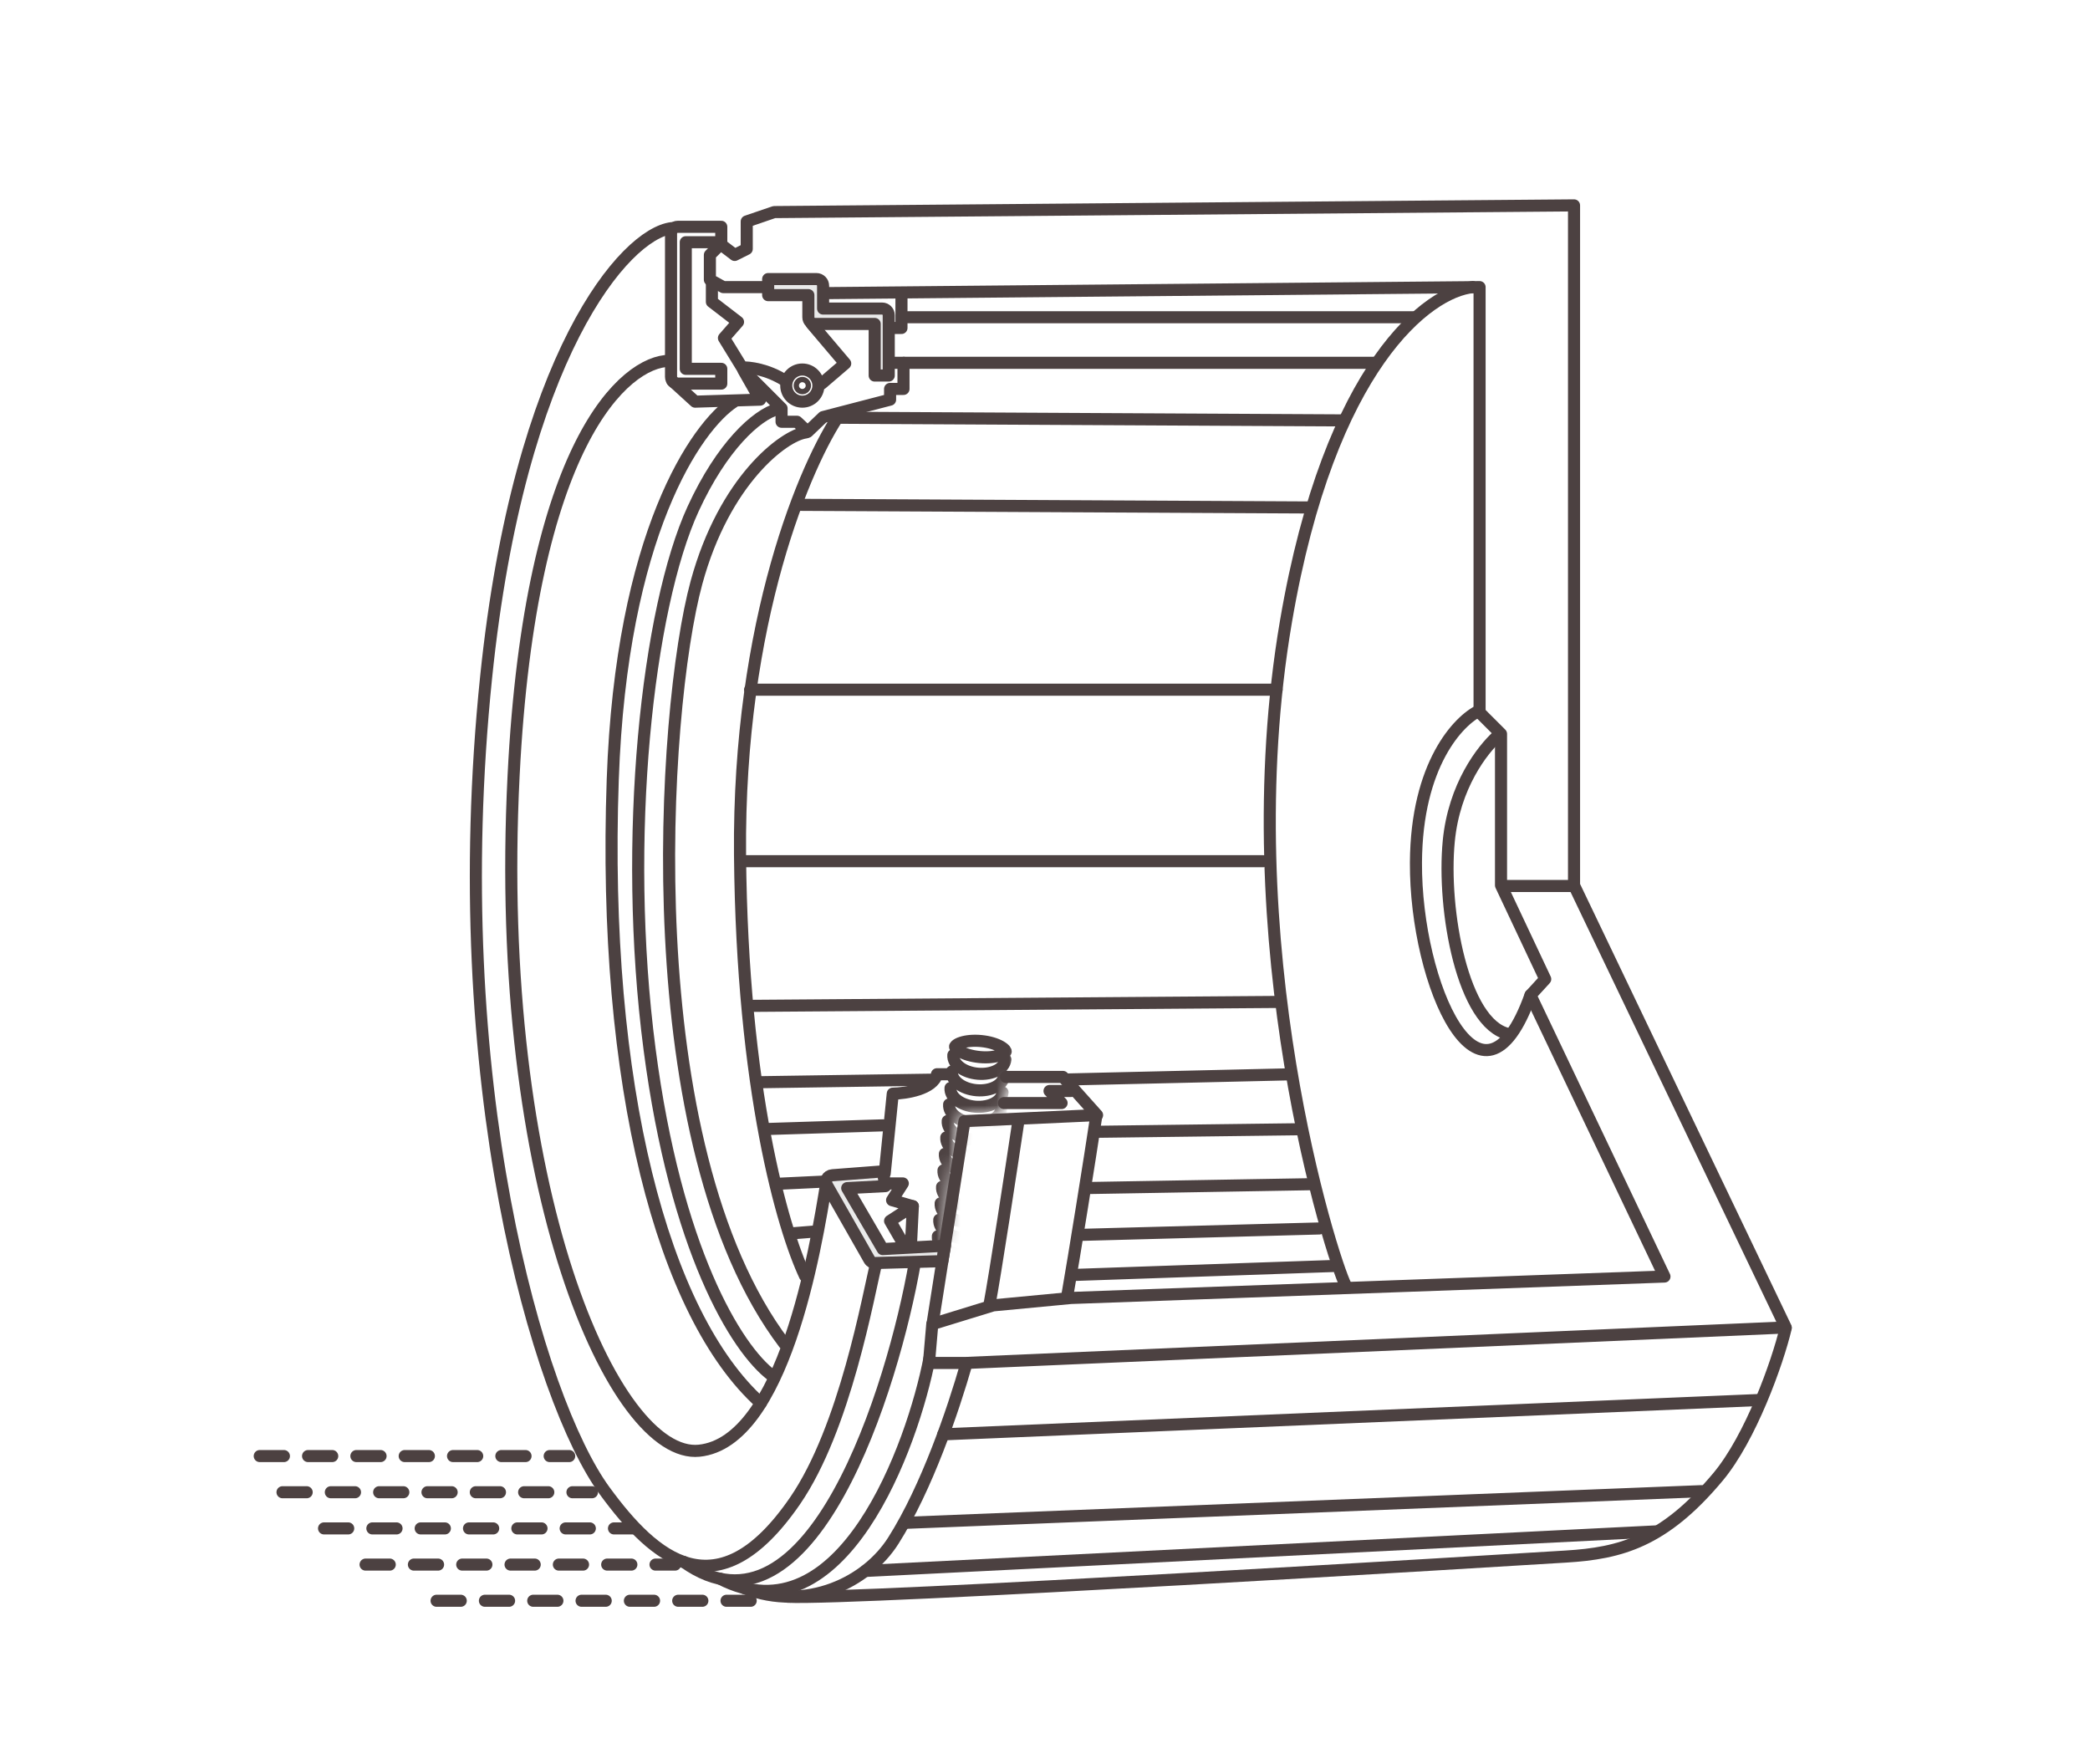 <svg width="173" height="146" viewBox="0 0 173 146" fill="none" xmlns="http://www.w3.org/2000/svg">
<g opacity="0.8">
<line x1="30.261" y1="129.506" x2="55.877" y2="129.506" stroke="#1F1111" stroke-linecap="round" stroke-dasharray="2 2"/>
<line x1="26.823" y1="126.511" x2="52.439" y2="126.511" stroke="#1F1111" stroke-linecap="round" stroke-dasharray="2 2"/>
<line x1="23.385" y1="123.517" x2="49.001" y2="123.517" stroke="#1F1111" stroke-linecap="round" stroke-dasharray="2 2"/>
<line x1="21.5" y1="120.523" x2="47.116" y2="120.523" stroke="#1F1111" stroke-linecap="round" stroke-dasharray="2 2"/>
<line x1="36.139" y1="132.5" x2="62.863" y2="132.5" stroke="#1F1111" stroke-linecap="round" stroke-dasharray="2 2"/>
<line x1="75.175" y1="26.259" x2="117.093" y2="26.259" stroke="#1F1111" stroke-linecap="round"/>
<line x1="74.842" y1="30.029" x2="113.766" y2="30.029" stroke="#1F1111" stroke-linecap="round"/>
<line x1="105.674" y1="82.934" x2="62.093" y2="83.259" stroke="#1F1111" stroke-linecap="round"/>
<line x1="137.08" y1="126.759" x2="71.65" y2="130.031" stroke="#1F1111" stroke-linecap="round"/>
<line x1="140.845" y1="123.428" x2="75.083" y2="126.044" stroke="#1F1111" stroke-linecap="round"/>
<line x1="145.504" y1="115.888" x2="78.079" y2="118.724" stroke="#1F1111" stroke-linecap="round"/>
<line x1="69.633" y1="34.579" x2="110.996" y2="34.796" stroke="#1F1111" stroke-linecap="round"/>
<line x1="76.955" y1="89.37" x2="62.983" y2="89.577" stroke="#1F1111" stroke-linecap="round"/>
<line x1="106.569" y1="88.93" x2="88.383" y2="89.351" stroke="#1F1111" stroke-linecap="round"/>
<line x1="66.195" y1="41.787" x2="108.334" y2="42.004" stroke="#1F1111" stroke-linecap="round"/>
<line x1="73.082" y1="93.148" x2="63.546" y2="93.45" stroke="#1F1111" stroke-linecap="round"/>
<line x1="67.989" y1="97.814" x2="64.33" y2="97.988" stroke="#1F1111" stroke-linecap="round"/>
<line x1="107.451" y1="93.472" x2="90.818" y2="93.681" stroke="#1F1111" stroke-linecap="round"/>
<line x1="108.451" y1="98.021" x2="90.044" y2="98.337" stroke="#1F1111" stroke-linecap="round"/>
<line x1="65.707" y1="102.076" x2="67.483" y2="101.934" stroke="#1F1111" stroke-linecap="round"/>
<line x1="89.578" y1="102.211" x2="109.206" y2="101.684" stroke="#1F1111" stroke-linecap="round"/>
<line x1="88.798" y1="105.535" x2="110.311" y2="104.793" stroke="#1F1111" stroke-linecap="round"/>
<line x1="62.089" y1="57.089" x2="105.67" y2="57.089" stroke="#1F1111" stroke-linecap="round"/>
<line x1="61.534" y1="71.284" x2="104.561" y2="71.284" stroke="#1F1111" stroke-linecap="round"/>
<path d="M124.579 73.336H130.013" stroke="#1F1111" stroke-linecap="round" stroke-linejoin="round"/>
<path d="M122.472 58.809C120.735 59.622 117.249 63.278 117.205 71.396C117.149 81.543 122.639 93.686 126.686 82.375" stroke="#1F1111" stroke-linecap="round" stroke-linejoin="round"/>
<path d="M123.969 60.916C122.713 62.044 120.365 65.052 119.922 69.622C119.367 75.333 121.086 84.759 124.857 85.591" stroke="#1F1111" stroke-linecap="round" stroke-linejoin="round"/>
<mask id="mask0_145_210" style="mask-type:alpha" maskUnits="userSpaceOnUse" x="75" y="83" width="11" height="23">
<path d="M75.673 101.893L77.725 105.663L79.33 92.77C79.363 92.499 79.589 92.293 79.861 92.284L82.66 92.189L85.599 84.925L77.392 83.65L75.673 101.893Z" fill="#C4C4C4"/>
</mask>
<g mask="url(#mask0_145_210)">
<path d="M81.938 102.697C81.874 103.45 80.858 103.978 79.669 103.876C78.48 103.775 77.568 103.082 77.632 102.329" stroke="#1F1111" stroke-linecap="round" stroke-linejoin="round"/>
<path d="M82.753 93.152C82.689 93.905 81.673 94.433 80.484 94.332C79.294 94.23 78.383 93.537 78.447 92.784" stroke="#1F1111" stroke-linecap="round" stroke-linejoin="round"/>
<path d="M82.055 101.333C81.99 102.086 80.974 102.614 79.785 102.513C78.596 102.411 77.684 101.718 77.749 100.965" stroke="#1F1111" stroke-linecap="round" stroke-linejoin="round"/>
<path d="M82.87 91.788C82.805 92.541 81.789 93.069 80.6 92.968C79.411 92.866 78.499 92.173 78.564 91.42" stroke="#1F1111" stroke-linecap="round" stroke-linejoin="round"/>
<path d="M82.171 99.969C82.107 100.722 81.091 101.251 79.901 101.149C78.712 101.047 77.8 100.355 77.865 99.602" stroke="#1F1111" stroke-linecap="round" stroke-linejoin="round"/>
<path d="M82.986 90.425C82.922 91.178 81.906 91.706 80.717 91.604C79.527 91.503 78.616 90.81 78.68 90.057" stroke="#1F1111" stroke-linecap="round" stroke-linejoin="round"/>
<path d="M82.288 98.606C82.223 99.359 81.207 99.887 80.018 99.786C78.829 99.684 77.917 98.991 77.981 98.238" stroke="#1F1111" stroke-linecap="round" stroke-linejoin="round"/>
<path d="M83.103 89.061C83.038 89.814 82.022 90.342 80.833 90.241C79.644 90.139 78.732 89.446 78.796 88.693" stroke="#1F1111" stroke-linecap="round" stroke-linejoin="round"/>
<path d="M82.404 97.243C82.34 97.996 81.324 98.524 80.135 98.422C78.945 98.321 78.034 97.628 78.098 96.875" stroke="#1F1111" stroke-linecap="round" stroke-linejoin="round"/>
<path d="M83.219 87.697C83.155 88.45 82.139 88.979 80.95 88.877C79.76 88.775 78.849 88.083 78.913 87.33" stroke="#1F1111" stroke-linecap="round" stroke-linejoin="round"/>
<path d="M82.52 95.879C82.456 96.632 81.44 97.16 80.251 97.059C79.062 96.957 78.15 96.264 78.214 95.511" stroke="#1F1111" stroke-linecap="round" stroke-linejoin="round"/>
<path d="M82.637 94.515C82.572 95.269 81.556 95.797 80.367 95.695C79.178 95.594 78.266 94.901 78.331 94.148" stroke="#1F1111" stroke-linecap="round" stroke-linejoin="round"/>
<path d="M83.248 87.034C83.247 87.036 83.246 87.044 83.237 87.059C83.228 87.076 83.208 87.103 83.169 87.136C83.09 87.206 82.952 87.285 82.747 87.354C82.339 87.492 81.751 87.558 81.088 87.494C80.424 87.43 79.86 87.254 79.485 87.041C79.296 86.934 79.177 86.83 79.112 86.746C79.08 86.706 79.066 86.676 79.06 86.658C79.054 86.641 79.054 86.634 79.055 86.631C79.055 86.628 79.056 86.621 79.065 86.605C79.074 86.589 79.094 86.562 79.133 86.528C79.213 86.459 79.35 86.379 79.555 86.311C79.963 86.173 80.552 86.107 81.215 86.171C81.878 86.235 82.442 86.411 82.817 86.624C83.006 86.731 83.125 86.835 83.19 86.918C83.222 86.959 83.236 86.989 83.243 87.007C83.248 87.023 83.248 87.031 83.248 87.034Z" stroke="#1F1111" stroke-linecap="round" stroke-linejoin="round"/>
</g>
<path d="M73.51 97.956H74.73L73.843 99.342L75.562 99.841L73.677 101.061L74.897 103.168" stroke="#1F1111" stroke-linecap="round" stroke-linejoin="round"/>
<path d="M75.562 99.841L75.396 103.224" stroke="#1F1111" stroke-linecap="round" stroke-linejoin="round"/>
<path d="M59.704 20.05V18.774H56.099C55.793 18.774 55.545 19.023 55.545 19.329V31.195C55.545 31.501 55.793 31.75 56.099 31.75H59.704V30.53H56.765V20.05H59.704Z" stroke="#1F1111" stroke-linecap="round" stroke-linejoin="round"/>
<path d="M55.434 29.864C51.7 29.883 43.889 36.773 42.514 64.187C40.795 98.455 50.887 120.801 57.874 120.08C64.861 119.359 67.522 103.39 68.409 97.845" stroke="#1F1111" stroke-linecap="round" stroke-linejoin="round"/>
<path d="M55.6 18.885C51.756 19.347 42.991 29.376 40.241 56.036C36.803 89.361 44.53 115.866 50.056 123.407C54.159 129.008 59.369 133.59 65.803 124.239C69.962 118.195 71.847 107.345 72.623 104.111" stroke="#1F1111" stroke-linecap="round" stroke-linejoin="round"/>
<path d="M68.243 24.264L122.472 23.765V58.975L124.247 60.749V73.281L127.906 81.044L126.686 82.375L137.776 105.663L88.648 107.438L82.216 108.048L77.17 109.6L76.893 112.816H79.943L147.813 109.878L130.291 73.281V17L64.084 17.555L61.811 18.331V20.604L60.813 21.103L59.648 20.216L58.761 21.103V23.155L59.87 23.765H63.308" stroke="#1F1111" stroke-linecap="round" stroke-linejoin="round"/>
<path d="M63.585 23.099V24.43H66.912V26.26C66.912 26.566 67.16 26.814 67.467 26.814H72.402V31.084H73.566V26.094C73.566 25.787 73.318 25.539 73.012 25.539H68.132V23.654C68.132 23.348 67.884 23.099 67.578 23.099H63.585Z" fill="#E5E5E5" stroke="#1F1111" stroke-linecap="round" stroke-linejoin="round"/>
<path d="M58.927 23.377V24.985L61.09 26.648L59.925 27.979L61.422 30.419C61.995 30.382 63.519 30.552 65.027 31.528" stroke="#1F1111" stroke-linecap="round" stroke-linejoin="round"/>
<circle cx="66.413" cy="31.916" r="0.5" stroke="#1F1111" stroke-width="0.442" stroke-linecap="round" stroke-linejoin="round"/>
<circle cx="66.413" cy="31.916" r="1.33" stroke="#1F1111" stroke-linecap="round" stroke-linejoin="round"/>
<path d="M68.021 31.75L69.962 30.086L67.189 26.815" stroke="#1F1111" stroke-linecap="round" stroke-linejoin="round"/>
<path d="M55.656 31.528L57.541 33.247L62.92 33.08L61.533 30.64L64.694 33.801V34.91H65.969L66.856 35.742L68.132 34.522L73.677 33.08V32.193H74.786V30.03H73.677" stroke="#1F1111" stroke-linecap="round" stroke-linejoin="round"/>
<path d="M60.757 33.247C57.633 35.28 51.431 44.248 50.721 64.52C49.834 89.861 54.88 108.88 62.975 116.144" stroke="#1F1111" stroke-linecap="round" stroke-linejoin="round"/>
<path d="M64.362 33.856C62.624 34.337 59.758 36.931 57.375 42.118C53.604 50.325 51.485 69.4 53.771 86.866C55.933 103.39 60.924 111.652 63.918 113.87" stroke="#1F1111" stroke-linecap="round" stroke-linejoin="round"/>
<path d="M66.69 35.797C64.897 36.038 59.959 39.745 57.652 48.218C54.769 58.809 52.495 94.795 64.916 111.208" stroke="#1F1111" stroke-linecap="round" stroke-linejoin="round"/>
<path d="M69.574 34.189C66.727 38.292 61.079 51.356 61.256 70.786C61.434 90.215 64.805 101.726 66.635 105.608" stroke="#1F1111" stroke-linecap="round" stroke-linejoin="round"/>
<path d="M73.067 96.958L73.289 98.178L70.128 98.344L73.067 103.39L78.224 103.113L78.002 104.388L72.457 104.545C72.252 104.551 72.061 104.443 71.96 104.265L68.454 98.106C68.252 97.753 68.488 97.31 68.893 97.279L73.067 96.958Z" fill="#E5E5E5" stroke="#1F1111" stroke-linecap="round" stroke-linejoin="round"/>
<path d="M75.729 104.499C73.936 114.813 67.134 136.771 56.599 129.285" stroke="#1F1111" stroke-linecap="round" stroke-linejoin="round"/>
<path d="M76.948 112.373C75.562 119.618 69.685 135.883 59.593 130.671" stroke="#1F1111" stroke-linecap="round" stroke-linejoin="round"/>
<path d="M79.998 112.872C78.889 116.735 76.727 123.13 73.954 127.51C71.77 130.962 66.801 133.444 61.589 131.447" stroke="#1F1111" stroke-linecap="round" stroke-linejoin="round"/>
<path d="M73.677 27.147H74.619V24.264" stroke="#1F1111" stroke-linecap="round" stroke-linejoin="round"/>
<path d="M121.918 23.765C118.277 24.116 110.085 30.142 106.447 51.434C101.901 78.05 110.273 104.222 111.382 106.384" stroke="#1F1111" stroke-linecap="round" stroke-linejoin="round"/>
<path d="M73.233 97.124L73.899 90.526C74.989 90.507 77.248 90.16 77.558 88.918H78.778" stroke="#1F1111" stroke-linecap="round" stroke-linejoin="round"/>
<path d="M83.27 89.14H87.983L90.811 92.3L79.832 92.799L77.17 109.711" stroke="#1F1111" stroke-linecap="round" stroke-linejoin="round"/>
<path d="M84.323 92.633C83.713 96.718 82.371 105.53 81.883 108.103" stroke="#1F1111" stroke-linecap="round" stroke-linejoin="round"/>
<path d="M90.755 92.3C90.219 95.867 88.936 103.889 88.315 107.438" stroke="#1F1111" stroke-linecap="round" stroke-linejoin="round"/>
<path d="M83.103 91.302H87.872L86.874 90.304H88.648" stroke="#1F1111" stroke-linecap="round" stroke-linejoin="round"/>
<path d="M147.813 109.933C147.129 112.816 144.909 119.013 142.212 122.243C137.721 127.621 134.117 128.564 129.625 128.841C125.134 129.119 70.793 132.446 65.193 132.168" stroke="#1F1111" stroke-linecap="round" stroke-linejoin="round"/>
</g>
</svg>
